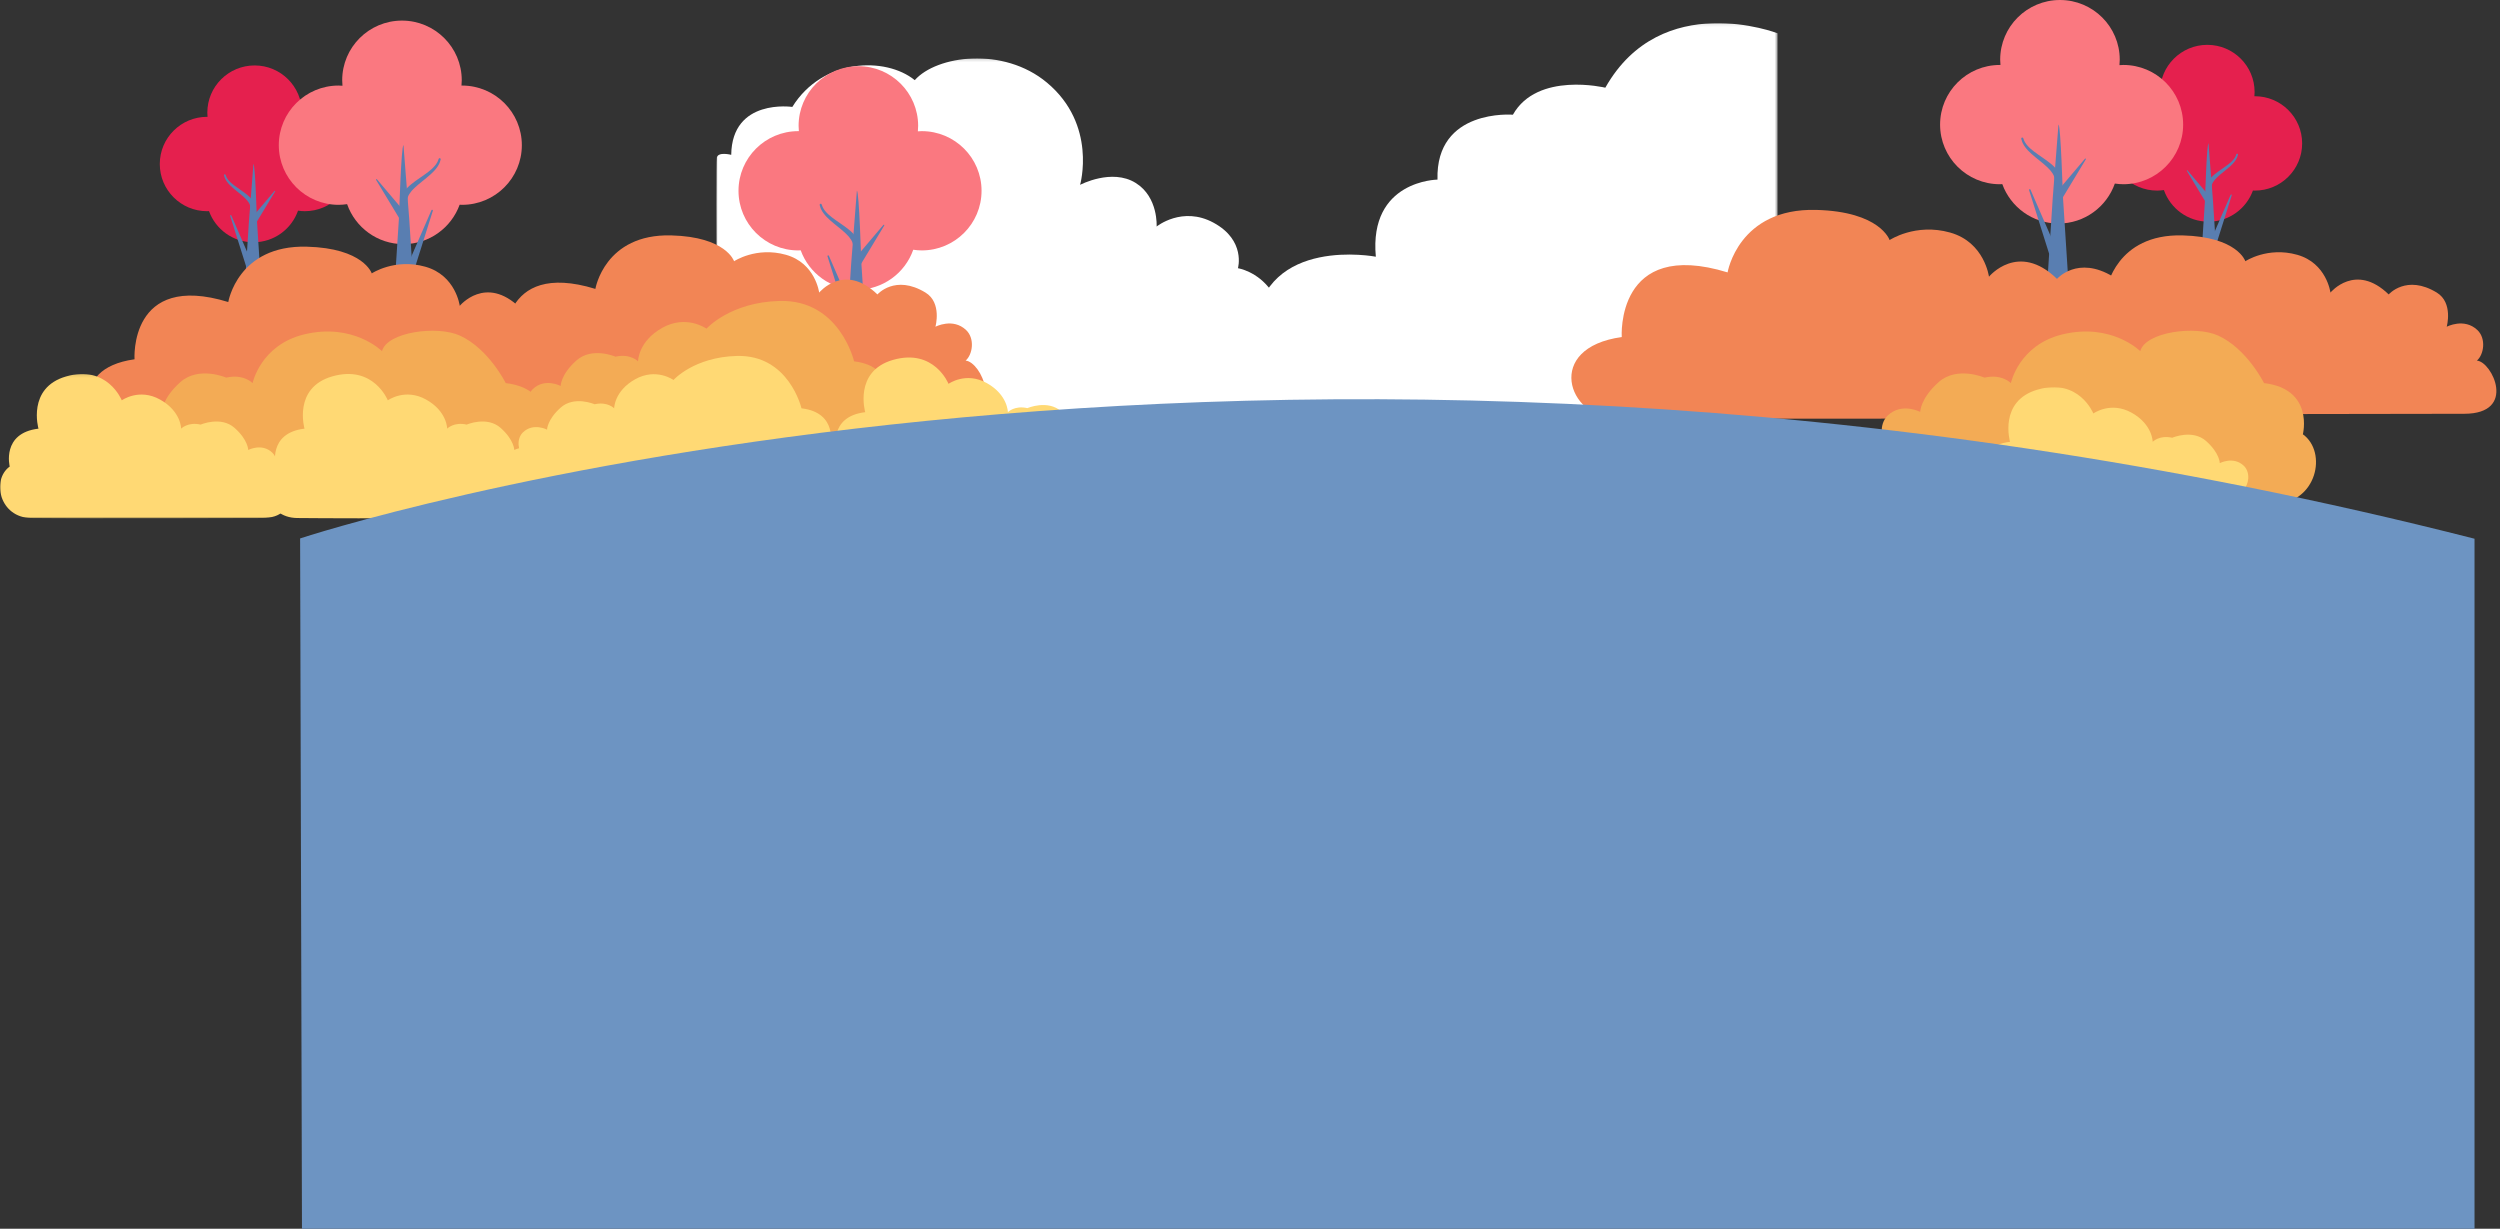 <svg xmlns="http://www.w3.org/2000/svg" xmlns:xlink="http://www.w3.org/1999/xlink" width="883" height="434" viewBox="0 0 883 434">
    <rect x="0" y="0" width="883" height="434" fill="#333333" stroke="none"/>
    <defs>
        <path id="prefix__a" d="M0.089 0.085L203.51 0.085 203.51 138.84 0.089 138.84z"/>
        <path id="prefix__c" d="M0 0.148L251.815 0.148 251.815 134.431 0 134.431z"/>
        <path id="prefix__e" d="M0 0.09L101.39 0.09 101.39 51.069 0 51.069z"/>
        <path id="prefix__g" d="M0.264 0.065L101.654 0.065 101.654 51.044 0.264 51.044z"/>
    </defs>
    <g fill="none" fill-rule="evenodd">
        <g>
            <g transform="translate(253 8) translate(171.335 .097)">
                <mask id="prefix__b" fill="#fff">
                    <use xlink:href="#prefix__a"/>
                </mask>
                <path fill="#FFF" d="M203.51 3.662S162.46-12.2 142.664 22.879c0 0-24.026-5.794-32.639 9.542 0 0-27.353-2.276-26.636 22.923 0 0-24.264.207-21.78 27.231 0 0-39.097-7.525-42.728 24.764 0 0-21.902.267-18.416 17.384l4.854 13.853 198.191.264V3.662z" mask="url(#prefix__b)"/>
            </g>
            <g transform="translate(253 8) translate(0 12.484)">
                <mask id="prefix__d" fill="#fff">
                    <use xlink:href="#prefix__c"/>
                </mask>
                <path fill="#FFF" d="M226.967 86.665c-12.364-6.527-25.091-6.89-30.902-4.385-4.982-7.026-11.826-8.03-11.826-8.03s2.87-9.827-8.591-16.062c-11.073-6.023-20.13 1.339-20.13 1.339s.669-10.373-7.384-15.392c-8.446-5.264-19.646.669-19.646.669s6.115-21.237-11.703-36.105c-15.451-12.893-39.03-9.549-46.69-.873C59.725-.58 37.448.131 26.846 17.282c0 0-21.333-3.143-21.575 16.922 0 0-4.606-1.208-5.091.968-.485 2.175.164 99.26.164 99.26h57.212l193.774-.262.485-22.444s-9.389-16.899-24.848-25.06" mask="url(#prefix__d)"/>
            </g>
        </g>
        <path fill="#E5204E" d="M73.14 41.265c.055 0 .11.008.165.008-.044-.492-.076-.99-.076-1.494 0-9.204 7.479-16.665 16.704-16.665 9.224 0 16.703 7.46 16.703 16.665 0 .52-.031 1.032-.078 1.54.362-.022.723-.054 1.09-.054 9.226 0 16.704 7.461 16.704 16.664 0 9.204-7.478 16.665-16.703 16.665-.811 0-1.603-.077-2.383-.19-2.278 6.5-8.462 11.17-15.754 11.17-7.234 0-13.374-4.596-15.697-11.014-.226.01-.447.034-.676.034-9.225 0-16.703-7.46-16.703-16.665 0-9.203 7.478-16.664 16.703-16.664"/>
        <path fill="#597EB1" d="M90.797 78.594l2.515 39.142c.04.538-.27.973-.69.973h-6.543c-.421 0-.731-.435-.691-.973l2.513-39.142c.064-.538 1.611-20.664 1.611-20.664.647 0 1.222 20.126 1.285 20.664"/>
        <path fill="#597EB1" d="M89.04 93.01l-7.347-16.918c-.045-.107-.168-.156-.276-.11-.1.044-.149.156-.116.256l5.545 17.588c.194.615.852.957 1.469.764.618-.195.96-.85.766-1.466-.012-.04-.027-.078-.042-.114M90.532 78.61l6.635-10.98c.043-.07.02-.16-.05-.202-.062-.038-.141-.023-.187.03l-8.298 9.79c-.419.494-.357 1.234.137 1.651.495.417 1.235.356 1.655-.138.039-.046.078-.1.108-.151M90.22 73.38s-.04-.241-.114-.665c-.004-.181-.169-.562-.298-.91-.13-.396-.365-.665-.586-1.037-.488-.67-1.141-1.344-1.89-1.939-.739-.619-1.563-1.18-2.373-1.746-.813-.558-1.617-1.11-2.332-1.662-.359-.274-.686-.556-.998-.825-.278-.29-.592-.536-.797-.817-.222-.27-.442-.51-.57-.76-.14-.242-.296-.443-.346-.637l-.227-.587-.022-.059c-.057-.148-.224-.223-.374-.166-.143.055-.217.21-.174.352l.205.692c.048.231.199.464.338.75.13.297.345.576.569.894.211.331.515.608.799.948.306.307.632.633.984.946.7.63 1.479 1.25 2.244 1.867.76.618 1.523 1.226 2.155 1.843.654.604 1.157 1.224 1.498 1.77.13.276.326.546.35.736.05.223.155.31.155.567l.063.674c.046.48.473.835.956.79.482-.044.838-.47.793-.952l-.008-.067"/>
        <path fill="#FA7880" d="M163.204 30.218c-.071 0-.14.01-.21.01.055-.622.095-1.25.095-1.889 0-11.633-9.452-21.064-21.112-21.064-11.66 0-21.113 9.43-21.113 21.064 0 .658.04 1.306.098 1.948-.458-.029-.914-.069-1.379-.069-11.66 0-21.112 9.43-21.112 21.064 0 11.633 9.452 21.064 21.112 21.064 1.025 0 2.026-.098 3.013-.24 2.879 8.215 10.695 14.118 19.912 14.118 9.143 0 16.905-5.809 19.84-13.921.286.011.567.043.856.043 11.66 0 21.112-9.43 21.112-21.064 0-11.633-9.453-21.064-21.112-21.064"/>
        <path fill="#597EB1" d="M140.884 77.401l-3.179 49.476c-.05.68.341 1.23.873 1.23h8.27c.532 0 .923-.55.873-1.23L144.544 77.4c-.08-.68-2.036-26.119-2.036-26.119-.817 0-1.545 25.439-1.624 26.12"/>
        <path fill="#597EB1" d="M143.106 95.623l9.285-21.384c.058-.135.213-.197.35-.138.125.054.187.196.147.322l-7.01 22.231c-.245.778-1.077 1.21-1.857.966-.78-.245-1.214-1.075-.968-1.853.015-.049.034-.098.053-.144M141.219 77.421l-8.387-13.879c-.054-.088-.025-.202.063-.255.078-.048.18-.028.237.04l10.49 12.374c.528.624.45 1.56-.175 2.086-.625.527-1.561.45-2.091-.174-.05-.059-.099-.128-.137-.192M141.613 70.812l.144-.842c.006-.229.214-.71.377-1.15.163-.5.462-.84.74-1.31.618-.848 1.443-1.699 2.39-2.45.934-.783 1.975-1.492 3-2.208 1.027-.706 2.043-1.403 2.947-2.1.453-.347.868-.703 1.26-1.044.353-.367.75-.677 1.009-1.033.28-.341.558-.645.72-.96.176-.306.374-.56.438-.804l.285-.744.03-.073c.072-.187.283-.282.472-.21.18.069.274.264.22.445l-.259.874c-.06.293-.252.586-.428.948-.163.376-.436.728-.719 1.13-.267.419-.651.77-1.01 1.198-.386.39-.8.801-1.242 1.196-.887.795-1.87 1.58-2.838 2.36-.96.78-1.925 1.55-2.724 2.33-.826.763-1.462 1.547-1.892 2.237-.165.348-.413.69-.444.93-.062.281-.196.39-.196.716l-.08.852c-.057.608-.597 1.056-1.208 1-.61-.056-1.059-.595-1.002-1.205.002-.026.007-.057.01-.083"/>
        <path fill="#FA7880" d="M281.95 46.32c.07 0 .139.01.21.01-.055-.623-.096-1.25-.096-1.89 0-11.633 9.453-21.063 21.113-21.063s21.112 9.43 21.112 21.063c0 .659-.039 1.306-.098 1.948.458-.028.914-.069 1.379-.069 11.66 0 21.113 9.43 21.113 21.065 0 11.633-9.453 21.063-21.113 21.063-1.025 0-2.026-.098-3.012-.239-2.88 8.215-10.696 14.117-19.913 14.117-9.143 0-16.904-5.809-19.84-13.921-.286.012-.566.043-.855.043-11.66 0-21.112-9.43-21.112-21.063 0-11.634 9.452-21.065 21.112-21.065"/>
        <path fill="#597EB1" d="M304.27 93.503l3.178 49.475c.05.68-.34 1.23-.872 1.23h-8.27c-.532 0-.924-.55-.874-1.23l3.177-49.475c.081-.68 2.036-26.12 2.036-26.12.818 0 1.545 25.44 1.625 26.12"/>
        <path fill="#597EB1" d="M302.047 111.724l-9.284-21.383c-.058-.136-.214-.198-.35-.139-.125.055-.188.196-.147.323l7.01 22.23c.244.779 1.076 1.21 1.856.966.781-.245 1.214-1.075.969-1.853-.016-.049-.035-.098-.054-.144M303.935 93.523l8.387-13.88c.053-.087.024-.201-.064-.255-.078-.047-.179-.028-.237.04l-10.49 12.375c-.527.623-.45 1.559.176 2.086.625.527 1.56.45 2.09-.175.05-.059.1-.128.138-.191M303.54 86.913l-.144-.841c-.006-.23-.214-.71-.377-1.15-.163-.502-.462-.841-.74-1.311-.617-.847-1.443-1.699-2.389-2.45-.934-.783-1.975-1.492-3-2.208-1.027-.705-2.044-1.403-2.948-2.1-.453-.347-.868-.703-1.26-1.043-.353-.368-.75-.677-1.008-1.033-.28-.342-.559-.646-.72-.961-.177-.305-.375-.56-.438-.804l-.286-.743-.029-.074c-.072-.187-.283-.282-.472-.21-.18.069-.274.265-.221.445l.26.875c.06.292.251.586.427.947.164.377.436.728.72 1.13.266.42.65.77 1.009 1.199.387.388.8.8 1.243 1.195.887.795 1.87 1.58 2.837 2.36.96.78 1.925 1.55 2.724 2.33.827.763 1.463 1.547 1.893 2.237.165.349.413.69.443.93.062.282.197.39.197.717l.08.851c.057.608.597 1.056 1.208 1 .609-.056 1.058-.595 1.002-1.205-.003-.026-.008-.057-.01-.083"/>
        <path fill="#E5204E" d="M796.416 33.99c-.056 0-.11.007-.165.007.043-.492.075-.989.075-1.494 0-9.203-7.478-16.664-16.703-16.664s-16.703 7.46-16.703 16.664c0 .52.03 1.033.077 1.541-.362-.023-.723-.055-1.09-.055-9.226 0-16.704 7.461-16.704 16.665 0 9.204 7.478 16.665 16.704 16.665.81 0 1.602-.078 2.383-.19 2.277 6.5 8.461 11.17 15.753 11.17 7.234 0 13.375-4.596 15.697-11.015.226.01.447.035.676.035 9.225 0 16.703-7.461 16.703-16.665 0-9.204-7.478-16.665-16.703-16.665"/>
        <path fill="#597EB1" d="M778.758 71.318l-2.515 39.143c-.04.538.27.973.69.973h6.543c.422 0 .731-.435.691-.973l-2.513-39.143c-.064-.537-1.61-20.664-1.61-20.664-.648 0-1.223 20.127-1.286 20.664"/>
        <path fill="#597EB1" d="M780.516 85.734l7.346-16.917c.046-.108.169-.157.276-.11.1.043.149.155.117.256L782.71 86.55c-.195.616-.852.958-1.47.764-.618-.194-.96-.85-.766-1.466.012-.038.027-.077.042-.114M779.023 71.334l-6.635-10.98c-.042-.07-.02-.16.05-.202.062-.038.142-.023.188.031l8.298 9.79c.418.494.356 1.234-.138 1.65-.495.418-1.235.356-1.654-.137-.04-.047-.078-.102-.11-.152M779.335 66.105l.114-.666c.005-.18.17-.562.299-.91.129-.396.365-.665.585-1.037.488-.67 1.141-1.343 1.89-1.938.739-.62 1.563-1.18 2.374-1.746.812-.559 1.616-1.11 2.331-1.662.359-.275.687-.556.998-.825.278-.29.593-.536.797-.818.222-.27.442-.51.57-.76.14-.241.296-.442.346-.636l.227-.588.022-.058c.057-.148.224-.223.374-.166.143.054.217.21.175.352l-.206.692c-.048.23-.199.464-.338.75-.13.297-.345.575-.569.893-.211.332-.515.609-.798.949-.307.307-.633.633-.984.946-.702.629-1.48 1.25-2.245 1.867-.76.618-1.523 1.226-2.155 1.843-.654.604-1.157 1.224-1.497 1.77-.13.275-.327.546-.351.736-.05.222-.155.309-.155.566l-.063.674c-.046.481-.473.835-.956.791-.482-.044-.838-.47-.793-.953l.008-.066"/>
        <path fill="#FA7880" d="M706.352 22.943c.07 0 .139.01.21.01-.056-.623-.096-1.25-.096-1.889C706.466 9.431 715.918 0 727.579 0c11.66 0 21.112 9.43 21.112 21.064 0 .658-.04 1.305-.098 1.948.458-.03.914-.07 1.379-.07 11.66 0 21.112 9.431 21.112 21.065 0 11.633-9.452 21.063-21.112 21.063-1.025 0-2.026-.097-3.012-.239-2.88 8.215-10.696 14.118-19.913 14.118-9.143 0-16.904-5.809-19.84-13.922-.286.012-.566.043-.855.043-11.66 0-21.113-9.43-21.113-21.063 0-11.634 9.453-21.064 21.113-21.064"/>
        <path fill="#597EB1" d="M728.671 70.126l3.179 49.475c.05.68-.34 1.23-.873 1.23h-8.27c-.532 0-.923-.55-.873-1.23l3.177-49.475c.08-.68 2.036-26.12 2.036-26.12.817 0 1.545 25.44 1.624 26.12"/>
        <path fill="#597EB1" d="M726.45 88.347l-9.286-21.383c-.057-.136-.213-.198-.349-.139-.126.055-.188.196-.147.323l7.01 22.23c.244.779 1.076 1.21 1.856.966.781-.245 1.214-1.075.968-1.853-.015-.049-.034-.097-.053-.144M728.337 70.146l8.386-13.88c.054-.087.025-.201-.063-.254-.078-.048-.18-.03-.237.038l-10.49 12.376c-.528.624-.45 1.559.175 2.086.626.527 1.561.45 2.091-.175.05-.059.099-.128.138-.191M727.942 63.536l-.144-.841c-.006-.23-.214-.71-.377-1.15-.163-.501-.462-.841-.74-1.311-.617-.847-1.443-1.698-2.39-2.45-.933-.783-1.974-1.491-3-2.208-1.026-.705-2.043-1.403-2.947-2.1-.453-.347-.868-.703-1.26-1.043-.353-.367-.75-.677-1.009-1.033-.28-.341-.558-.645-.72-.961-.176-.305-.374-.559-.437-.804l-.286-.743-.03-.073c-.072-.188-.282-.283-.471-.21-.181.068-.275.264-.221.444l.26.875c.06.292.25.586.427.947.163.377.436.728.719 1.13.267.42.651.77 1.01 1.199.386.389.8.8 1.243 1.196.887.795 1.87 1.58 2.837 2.36.96.78 1.925 1.55 2.724 2.329.827.764 1.462 1.547 1.893 2.237.164.349.412.69.443.93.062.282.196.391.196.717l.08.851c.058.608.597 1.056 1.208 1 .61-.056 1.06-.595 1.003-1.205-.003-.025-.008-.057-.01-.083"/>
        <path fill="#F28555" d="M210.288 102.041s3.237-19.505 26.783-18.9c19.442.499 22.21 9.124 22.21 9.124s7.81-5.222 18.292-2.28c10.452 2.932 11.758 13.36 11.758 13.36s8.819-10.754 20.577.651c0 0 6.227-7.21 16.985-.651 5.879 3.584 3.504 12.06 3.504 12.06s6.16-3.248 10.827 1.163c3.165 2.991 2.332 8.642-.166 10.802 5.33.333 14.324 18.779-4.498 18.779 0 0-133.982.305-160.24 0-14.325-.166-21.558-21.297 1.959-24.555 0 0-1.96-29.98 32.01-19.553"/>
        <path fill="#F28555" d="M80.628 106.676s3.347-20.175 27.703-19.55c20.11.517 22.973 9.438 22.973 9.438s8.078-5.401 18.92-2.359c10.81 3.033 12.162 13.82 12.162 13.82s9.122-11.124 21.284.674c0 0 6.44-7.459 17.568-.674 6.082 3.707 3.625 12.474 3.625 12.474s6.37-3.36 11.199 1.204c3.273 3.094 2.412 8.938-.172 11.173 5.513.343 14.816 19.423-4.652 19.423 0 0-138.586.316-165.747 0-14.816-.172-22.297-22.028 2.027-25.398 0 0-2.027-31.01 33.11-20.225M744.073 102.041s3.236-19.505 26.783-18.9c19.442.499 22.21 9.124 22.21 9.124s7.81-5.222 18.291-2.28c10.452 2.932 11.759 13.36 11.759 13.36s8.818-10.754 20.577.651c0 0 6.226-7.21 16.985-.651 5.878 3.584 3.504 12.06 3.504 12.06s6.159-3.248 10.827 1.163c3.164 2.991 2.332 8.642-.167 10.802 5.33.333 14.325 18.779-4.497 18.779 0 0-133.983.305-160.241 0-14.325-.166-21.557-21.297 1.96-24.555 0 0-1.96-29.98 32.009-19.553"/>
        <path fill="#F28555" d="M610.186 96.212s3.78-22.78 31.28-22.074c22.707.583 25.94 10.657 25.94 10.657s9.121-6.1 21.362-2.664c12.207 3.425 13.733 15.604 13.733 15.604s10.3-12.56 24.033.76c0 0 7.271-8.421 19.836-.76 6.866 4.186 4.093 14.085 4.093 14.085s7.193-3.794 12.644 1.359c3.696 3.493 2.724 10.092-.194 12.615 6.225.388 16.73 21.932-5.253 21.932 0 0-156.48.356-187.146 0-16.73-.194-25.177-24.872 2.288-28.678 0 0-2.288-35.014 37.384-22.836"/>
        <path fill="#F3AB55" d="M178.624 135.31s-6.01-12.125-16.174-16.773c-8.039-3.676-25.758-1.287-27.527 5.493 0 0-10.164-10.14-27.527-5.915-15.373 3.74-18.176 17.195-18.176 17.195s-3.167-3.334-9.324-1.93c0 0-9.677-4.213-16.186 1.58-6.51 5.792-6.51 10.53-6.51 10.53s-6.506-3.43-11.435 1.23c-3.343 3.16-2.464 9.127.175 11.409-5.63.351-15.13 19.834 4.75 19.834 0 0 103.718.322 131.453 0 15.13-.175 19-18.254 10.204-24.573 0 0 4.046-15.974-13.723-18.08M799.649 135.31s-6.01-12.125-16.174-16.773c-8.039-3.676-25.758-1.287-27.527 5.493 0 0-10.164-10.14-27.528-5.915-15.372 3.74-18.176 17.195-18.176 17.195s-3.166-3.334-9.324-1.93c0 0-9.676-4.213-16.186 1.58-6.51 5.792-6.51 10.53-6.51 10.53s-6.505-3.43-11.435 1.23c-3.342 3.16-2.463 9.127.176 11.409-5.63.351-15.13 19.834 4.75 19.834 0 0 103.717.322 131.452 0 15.13-.175 19-18.254 10.204-24.573 0 0 4.047-15.974-13.722-18.08"/>
        <path fill="#F3AB55" d="M301.665 127.627s-5.075-21.878-26.304-21.333c-17.528.45-25.832 9.797-25.832 9.797s-7.058-5.095-15.617-.3c-8.56 4.794-8.56 11.836-8.56 11.836s-2.704-2.847-7.96-1.648c0 0-8.259-3.596-13.815 1.348-5.557 4.945-5.557 8.99-5.557 8.99s-5.552-2.929-9.76 1.049c-2.854 2.697-2.103 7.79.15 9.738-4.806.3-12.915 16.93 4.054 16.93 0 0 88.53.275 112.204 0 12.915-.15 16.219-15.58 8.71-20.975 0 0 3.454-13.634-11.713-15.432"/>
        <path fill="#FFD974" d="M107.553 151.399s-4.166-14.419 9.765-18.446c14.602-4.22 19.66 8.444 19.66 8.444s6.12-4.417 13.541-.26c7.422 4.157 7.422 10.262 7.422 10.262s2.343-2.468 6.9-1.429c0 0 7.162-3.117 11.98 1.169 4.817 4.287 4.817 7.794 4.817 7.794s4.814-2.539 8.463.91c2.474 2.338 1.822 6.754-.13 8.443 4.166.26 11.197 14.679-3.516 14.679 0 0-60.98.238-81.506 0-11.197-.13-14.062-13.51-7.551-18.186 0 0-2.995-11.821 10.155-13.38"/>
        <g transform="translate(0 132.002)">
            <mask id="prefix__f" fill="#fff">
                <use xlink:href="#prefix__e"/>
            </mask>
            <path fill="#FFD974" d="M13.591 19.397S9.425 4.978 23.356.952c14.602-4.221 19.66 8.443 19.66 8.443s6.12-4.417 13.542-.26c7.421 4.157 7.421 10.262 7.421 10.262s2.344-2.468 6.9-1.429c0 0 7.162-3.117 11.98 1.17 4.816 4.286 4.816 7.794 4.816 7.794s4.815-2.54 8.464.909c2.474 2.338 1.823 6.755-.13 8.444 4.166.26 11.197 14.678-3.516 14.678 0 0-60.98.239-81.506 0-11.197-.13-14.062-13.51-7.552-18.186 0 0-2.994-11.82 10.156-13.38" mask="url(#prefix__f)"/>
        </g>
        <g transform="translate(696.088 136.675)">
            <mask id="prefix__h" fill="#fff">
                <use xlink:href="#prefix__g"/>
            </mask>
            <path fill="#FFD974" d="M13.856 19.372S9.69 4.953 23.62.926c14.602-4.22 19.66 8.444 19.66 8.444s6.12-4.417 13.541-.26c7.422 4.157 7.422 10.262 7.422 10.262s2.343-2.468 6.9-1.429c0 0 7.161-3.117 11.979 1.17 4.817 4.286 4.817 7.793 4.817 7.793s4.815-2.539 8.463.91c2.474 2.338 1.823 6.755-.13 8.443 4.166.26 11.197 14.68-3.515 14.68 0 0-60.981.237-81.507 0C.054 50.808-2.81 37.428 3.7 32.751c0 0-2.994-11.82 10.156-13.38" mask="url(#prefix__h)"/>
        </g>
        <path fill="#FFD974" d="M305.592 145.579s-4.167-14.42 9.765-18.446c14.602-4.221 19.66 8.443 19.66 8.443s6.12-4.416 13.541-.26c7.422 4.157 7.422 10.263 7.422 10.263s2.343-2.468 6.9-1.43c0 0 7.161-3.117 11.979 1.17 4.817 4.286 4.817 7.794 4.817 7.794s4.814-2.54 8.463.91c2.474 2.337 1.823 6.754-.13 8.443 4.166.26 11.197 14.678-3.515 14.678 0 0-60.98.239-81.506 0-11.198-.13-14.062-13.51-7.552-18.185 0 0-2.995-11.822 10.156-13.38"/>
        <path fill="#FFD974" d="M283.083 144.216s-4.4-18.969-22.805-18.496c-15.198.39-22.397 8.494-22.397 8.494s-6.12-4.417-13.54-.26c-7.422 4.157-7.422 10.262-7.422 10.262s-2.344-2.468-6.901-1.429c0 0-7.161-3.117-11.978 1.17-4.818 4.286-4.818 7.793-4.818 7.793s-4.814-2.539-8.463.91c-2.474 2.338-1.823 6.754.13 8.444-4.166.26-11.197 14.678 3.516 14.678 0 0 76.757.238 97.283 0 11.197-.13 14.061-13.51 7.551-18.186 0 0 2.995-11.821-10.156-13.38"/>
        <path fill="#6D94C2" d="M106 190.177s333.247-110.714 768 .099V434H106.656L106 190.177z"/>
    </g>
</svg>
